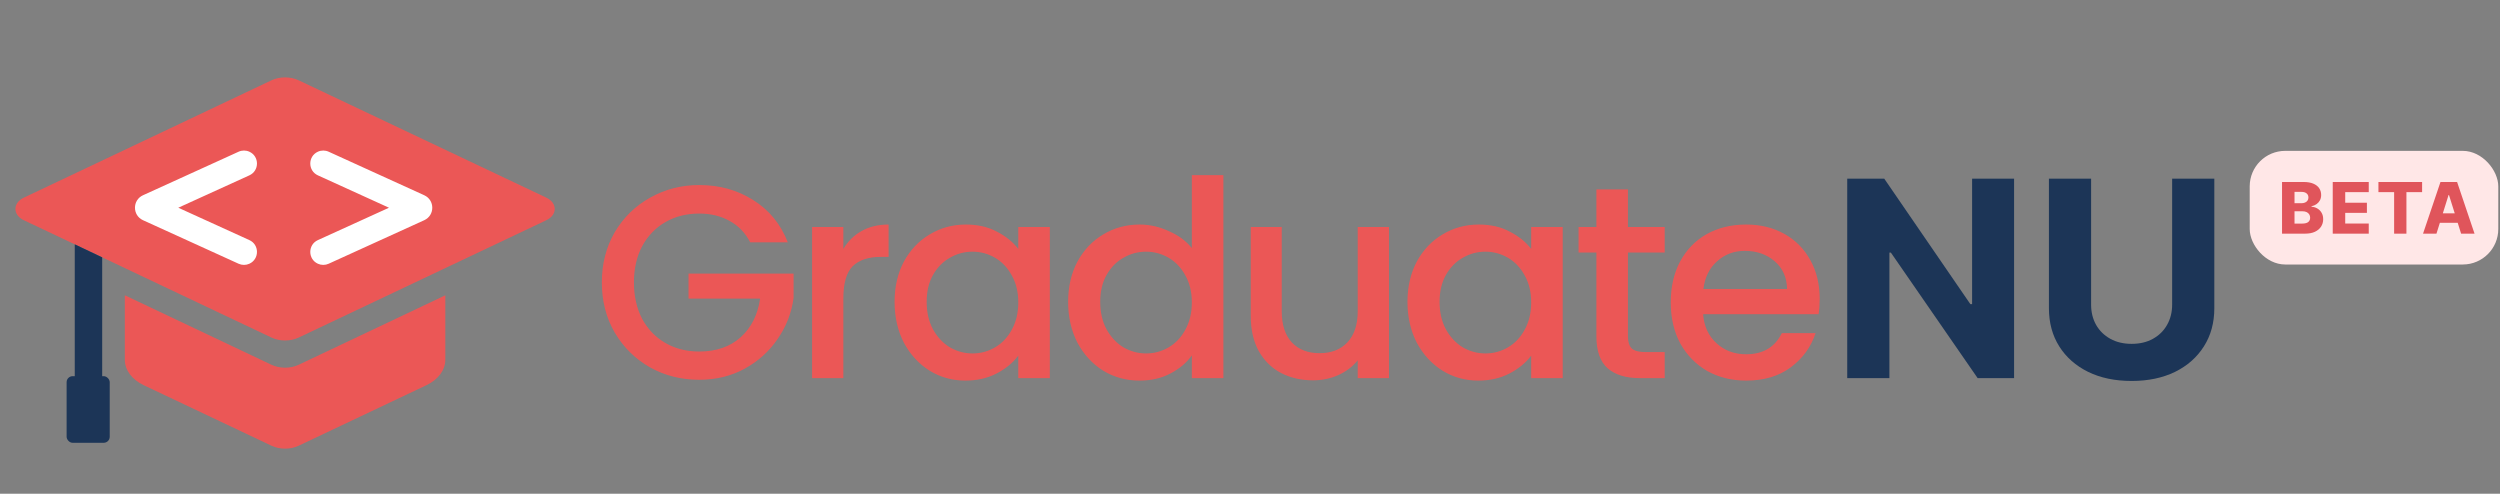 <svg width="1276" height="252" viewBox="0 0 1276 252" fill="none" xmlns="http://www.w3.org/2000/svg">
<rect x="0" y="0" width="1276" height="252" fill="#808080" stroke="none"/>
<path d="M382.92 123.7C380.4 118.847 376.9 115.207 372.42 112.78C367.94 110.26 362.76 109 356.88 109C350.44 109 344.7 110.447 339.66 113.34C334.62 116.233 330.653 120.34 327.76 125.66C324.96 130.98 323.56 137.14 323.56 144.14C323.56 151.14 324.96 157.347 327.76 162.76C330.653 168.08 334.62 172.187 339.66 175.08C344.7 177.973 350.44 179.42 356.88 179.42C365.56 179.42 372.607 176.993 378.02 172.14C383.433 167.287 386.747 160.707 387.96 152.4H351.42V139.66H405.04V152.12C404.013 159.68 401.307 166.633 396.92 172.98C392.627 179.327 386.98 184.413 379.98 188.24C373.073 191.973 365.373 193.84 356.88 193.84C347.733 193.84 339.38 191.74 331.82 187.54C324.26 183.247 318.24 177.32 313.76 169.76C309.373 162.2 307.18 153.66 307.18 144.14C307.18 134.62 309.373 126.08 313.76 118.52C318.24 110.96 324.26 105.08 331.82 100.88C339.473 96.587 347.827 94.44 356.88 94.44C367.24 94.44 376.433 97.007 384.46 102.14C392.58 107.18 398.46 114.367 402.1 123.7H382.92ZM430.441 127.06C432.775 123.14 435.855 120.107 439.681 117.96C443.601 115.72 448.221 114.6 453.541 114.6V131.12H449.481C443.228 131.12 438.468 132.707 435.201 135.88C432.028 139.053 430.441 144.56 430.441 152.4V193H414.481V115.86H430.441V127.06ZM456.592 154.08C456.592 146.333 458.178 139.473 461.352 133.5C464.618 127.527 469.005 122.907 474.512 119.64C480.112 116.28 486.272 114.6 492.992 114.6C499.058 114.6 504.332 115.813 508.812 118.24C513.385 120.573 517.025 123.513 519.732 127.06V115.86H535.832V193H519.732V181.52C517.025 185.16 513.338 188.193 508.672 190.62C504.005 193.047 498.685 194.26 492.712 194.26C486.085 194.26 480.018 192.58 474.512 189.22C469.005 185.767 464.618 181.007 461.352 174.94C458.178 168.78 456.592 161.827 456.592 154.08ZM519.732 154.36C519.732 149.04 518.612 144.42 516.372 140.5C514.225 136.58 511.378 133.593 507.832 131.54C504.285 129.487 500.458 128.46 496.352 128.46C492.245 128.46 488.418 129.487 484.872 131.54C481.325 133.5 478.432 136.44 476.192 140.36C474.045 144.187 472.972 148.76 472.972 154.08C472.972 159.4 474.045 164.067 476.192 168.08C478.432 172.093 481.325 175.173 484.872 177.32C488.512 179.373 492.338 180.4 496.352 180.4C500.458 180.4 504.285 179.373 507.832 177.32C511.378 175.267 514.225 172.28 516.372 168.36C518.612 164.347 519.732 159.68 519.732 154.36ZM545.175 154.08C545.175 146.333 546.761 139.473 549.935 133.5C553.201 127.527 557.588 122.907 563.095 119.64C568.695 116.28 574.901 114.6 581.715 114.6C586.755 114.6 591.701 115.72 596.555 117.96C601.501 120.107 605.421 123 608.315 126.64V89.4H624.415V193H608.315V181.38C605.701 185.113 602.061 188.193 597.395 190.62C592.821 193.047 587.548 194.26 581.575 194.26C574.855 194.26 568.695 192.58 563.095 189.22C557.588 185.767 553.201 181.007 549.935 174.94C546.761 168.78 545.175 161.827 545.175 154.08ZM608.315 154.36C608.315 149.04 607.195 144.42 604.955 140.5C602.808 136.58 599.961 133.593 596.415 131.54C592.868 129.487 589.041 128.46 584.935 128.46C580.828 128.46 577.001 129.487 573.455 131.54C569.908 133.5 567.015 136.44 564.775 140.36C562.628 144.187 561.555 148.76 561.555 154.08C561.555 159.4 562.628 164.067 564.775 168.08C567.015 172.093 569.908 175.173 573.455 177.32C577.095 179.373 580.921 180.4 584.935 180.4C589.041 180.4 592.868 179.373 596.415 177.32C599.961 175.267 602.808 172.28 604.955 168.36C607.195 164.347 608.315 159.68 608.315 154.36ZM708.937 115.86V193H692.977V183.9C690.457 187.073 687.144 189.593 683.037 191.46C679.024 193.233 674.731 194.12 670.157 194.12C664.091 194.12 658.631 192.86 653.777 190.34C649.017 187.82 645.237 184.087 642.437 179.14C639.731 174.193 638.377 168.22 638.377 161.22V115.86H654.197V158.84C654.197 165.747 655.924 171.067 659.377 174.8C662.831 178.44 667.544 180.26 673.517 180.26C679.491 180.26 684.204 178.44 687.657 174.8C691.204 171.067 692.977 165.747 692.977 158.84V115.86H708.937ZM718.375 154.08C718.375 146.333 719.962 139.473 723.135 133.5C726.402 127.527 730.789 122.907 736.295 119.64C741.895 116.28 748.055 114.6 754.775 114.6C760.842 114.6 766.115 115.813 770.595 118.24C775.169 120.573 778.809 123.513 781.515 127.06V115.86H797.615V193H781.515V181.52C778.809 185.16 775.122 188.193 770.455 190.62C765.789 193.047 760.469 194.26 754.495 194.26C747.869 194.26 741.802 192.58 736.295 189.22C730.789 185.767 726.402 181.007 723.135 174.94C719.962 168.78 718.375 161.827 718.375 154.08ZM781.515 154.36C781.515 149.04 780.395 144.42 778.155 140.5C776.009 136.58 773.162 133.593 769.615 131.54C766.069 129.487 762.242 128.46 758.135 128.46C754.029 128.46 750.202 129.487 746.655 131.54C743.109 133.5 740.215 136.44 737.975 140.36C735.829 144.187 734.755 148.76 734.755 154.08C734.755 159.4 735.829 164.067 737.975 168.08C740.215 172.093 743.109 175.173 746.655 177.32C750.295 179.373 754.122 180.4 758.135 180.4C762.242 180.4 766.069 179.373 769.615 177.32C773.162 175.267 776.009 172.28 778.155 168.36C780.395 164.347 781.515 159.68 781.515 154.36ZM830.898 128.88V171.58C830.898 174.473 831.551 176.573 832.858 177.88C834.258 179.093 836.591 179.7 839.858 179.7H849.658V193H837.058C829.871 193 824.365 191.32 820.538 187.96C816.711 184.6 814.798 179.14 814.798 171.58V128.88H805.698V115.86H814.798V96.68H830.898V115.86H849.658V128.88H830.898ZM928.768 152.54C928.768 155.433 928.581 158.047 928.208 160.38H869.268C869.735 166.54 872.021 171.487 876.128 175.22C880.235 178.953 885.275 180.82 891.248 180.82C899.835 180.82 905.901 177.227 909.448 170.04H926.668C924.335 177.133 920.088 182.967 913.928 187.54C907.861 192.02 900.301 194.26 891.248 194.26C883.875 194.26 877.248 192.627 871.368 189.36C865.581 186 861.008 181.333 857.648 175.36C854.381 169.293 852.748 162.293 852.748 154.36C852.748 146.427 854.335 139.473 857.508 133.5C860.775 127.433 865.301 122.767 871.088 119.5C876.968 116.233 883.688 114.6 891.248 114.6C898.528 114.6 905.015 116.187 910.708 119.36C916.401 122.533 920.835 127.013 924.008 132.8C927.181 138.493 928.768 145.073 928.768 152.54ZM912.108 147.5C912.015 141.62 909.915 136.907 905.808 133.36C901.701 129.813 896.615 128.04 890.548 128.04C885.041 128.04 880.328 129.813 876.408 133.36C872.488 136.813 870.155 141.527 869.408 147.5H912.108Z" fill="#EB5756"/>
<path d="M1027.99 91.182V193H1009.39L965.096 128.916H964.351V193H942.824V91.182H961.716L1005.66 155.216H1006.56V91.182H1027.99ZM1108.66 91.182H1130.19V157.304C1130.19 164.728 1128.42 171.224 1124.87 176.793C1121.36 182.361 1116.44 186.703 1110.11 189.818C1103.77 192.901 1096.4 194.442 1087.98 194.442C1079.53 194.442 1072.14 192.901 1065.81 189.818C1059.48 186.703 1054.56 182.361 1051.04 176.793C1047.53 171.224 1045.77 164.728 1045.77 157.304V91.182H1067.3V155.464C1067.3 159.342 1068.15 162.789 1069.84 165.805C1071.56 168.821 1073.98 171.191 1077.09 172.915C1080.21 174.638 1083.84 175.5 1087.98 175.5C1092.16 175.5 1095.79 174.638 1098.87 172.915C1101.99 171.191 1104.39 168.821 1106.08 165.805C1107.8 162.789 1108.66 159.342 1108.66 155.464V91.182Z" fill="#1C3557"/>
<path d="M12.146 112.396C6.447 109.696 6.447 103.586 12.146 100.887L138.521 41.01C142.769 38.998 148.231 38.998 152.479 41.01L278.854 100.887C284.553 103.586 284.553 109.696 278.854 112.396L152.479 172.272C148.231 174.285 142.769 174.285 138.521 172.272L12.146 112.396Z" fill="#EB5756"/>
<path fill-rule="evenodd" clip-rule="evenodd" d="M38.154 124.718L38.154 193H52.154V131.34L38.34 124.783L38.154 124.718Z" fill="#1C3557"/>
<path d="M198.534 106.021L162.25 122.543C157.074 124.9 157.074 132.253 162.25 134.61C163.996 135.405 166 135.405 167.745 134.61L216.537 112.393C222.003 109.904 222.003 102.14 216.537 99.651L167.745 77.433C166 76.638 163.996 76.638 162.25 77.433C157.074 79.79 157.074 87.143 162.25 89.5L198.534 106.021Z" fill="white"/>
<path d="M90.994 106.021L127.277 122.543C132.454 124.9 132.454 132.253 127.277 134.61C125.532 135.405 123.528 135.405 121.783 134.61L72.99 112.393C67.525 109.904 67.525 102.14 72.99 99.651L121.783 77.433C123.528 76.638 125.532 76.638 127.277 77.433C132.454 79.79 132.454 87.143 127.277 89.5L90.994 106.021Z" fill="white"/>
<path d="M152.479 186.162L227.287 150.718L227.287 183.642C227.287 188.874 223.666 193.749 217.671 196.59L152.479 227.478C148.231 229.49 142.768 229.49 138.521 227.478L73.329 196.59C67.333 193.749 63.713 188.874 63.713 183.642L63.713 150.718L138.521 186.162C142.768 188.174 148.231 188.174 152.479 186.162Z" fill="#EB5756"/>
<rect x="34" y="192" width="22" height="34" rx="3.074" fill="#1C3557"/>
<rect x="1148.25" y="77" width="126.875" height="58" rx="18.125" fill="#FFE7E7"/>
<path d="M1164.75 119.25V92.886H1175.74C1177.71 92.886 1179.36 93.165 1180.69 93.723C1182.03 94.281 1183.04 95.062 1183.71 96.066C1184.39 97.07 1184.72 98.233 1184.72 99.555C1184.72 100.559 1184.51 101.455 1184.09 102.245C1183.67 103.026 1183.09 103.674 1182.36 104.189C1181.62 104.704 1180.76 105.064 1179.79 105.27V105.528C1180.86 105.579 1181.84 105.867 1182.74 106.39C1183.65 106.914 1184.38 107.643 1184.93 108.578C1185.48 109.505 1185.75 110.604 1185.75 111.874C1185.75 113.29 1185.39 114.556 1184.67 115.671C1183.95 116.778 1182.91 117.654 1181.54 118.297C1180.18 118.932 1178.52 119.25 1176.58 119.25H1164.75ZM1171.12 114.114H1175.06C1176.44 114.114 1177.46 113.852 1178.11 113.328C1178.77 112.805 1179.1 112.076 1179.1 111.14C1179.1 110.462 1178.94 109.879 1178.62 109.389C1178.3 108.892 1177.85 108.51 1177.27 108.244C1176.69 107.969 1175.99 107.832 1175.17 107.832H1171.12V114.114ZM1171.12 103.725H1174.64C1175.34 103.725 1175.96 103.609 1176.5 103.378C1177.04 103.146 1177.46 102.811 1177.76 102.374C1178.07 101.936 1178.22 101.408 1178.22 100.79C1178.22 99.906 1177.91 99.211 1177.28 98.705C1176.66 98.199 1175.81 97.945 1174.75 97.945H1171.12V103.725ZM1190.63 119.25V92.886H1209.01V98.061H1197V103.468H1208.07V108.656H1197V114.075H1209.01V119.25H1190.63ZM1213.95 98.061V92.886H1236.24V98.061H1228.24V119.25H1221.96V98.061H1213.95ZM1243.57 119.25H1236.72L1245.62 92.886H1254.1L1263 119.25H1256.15L1249.96 99.529H1249.75L1243.57 119.25ZM1242.66 108.874H1256.97V113.715H1242.66V108.874Z" fill="#E0555B"/>
</svg>
